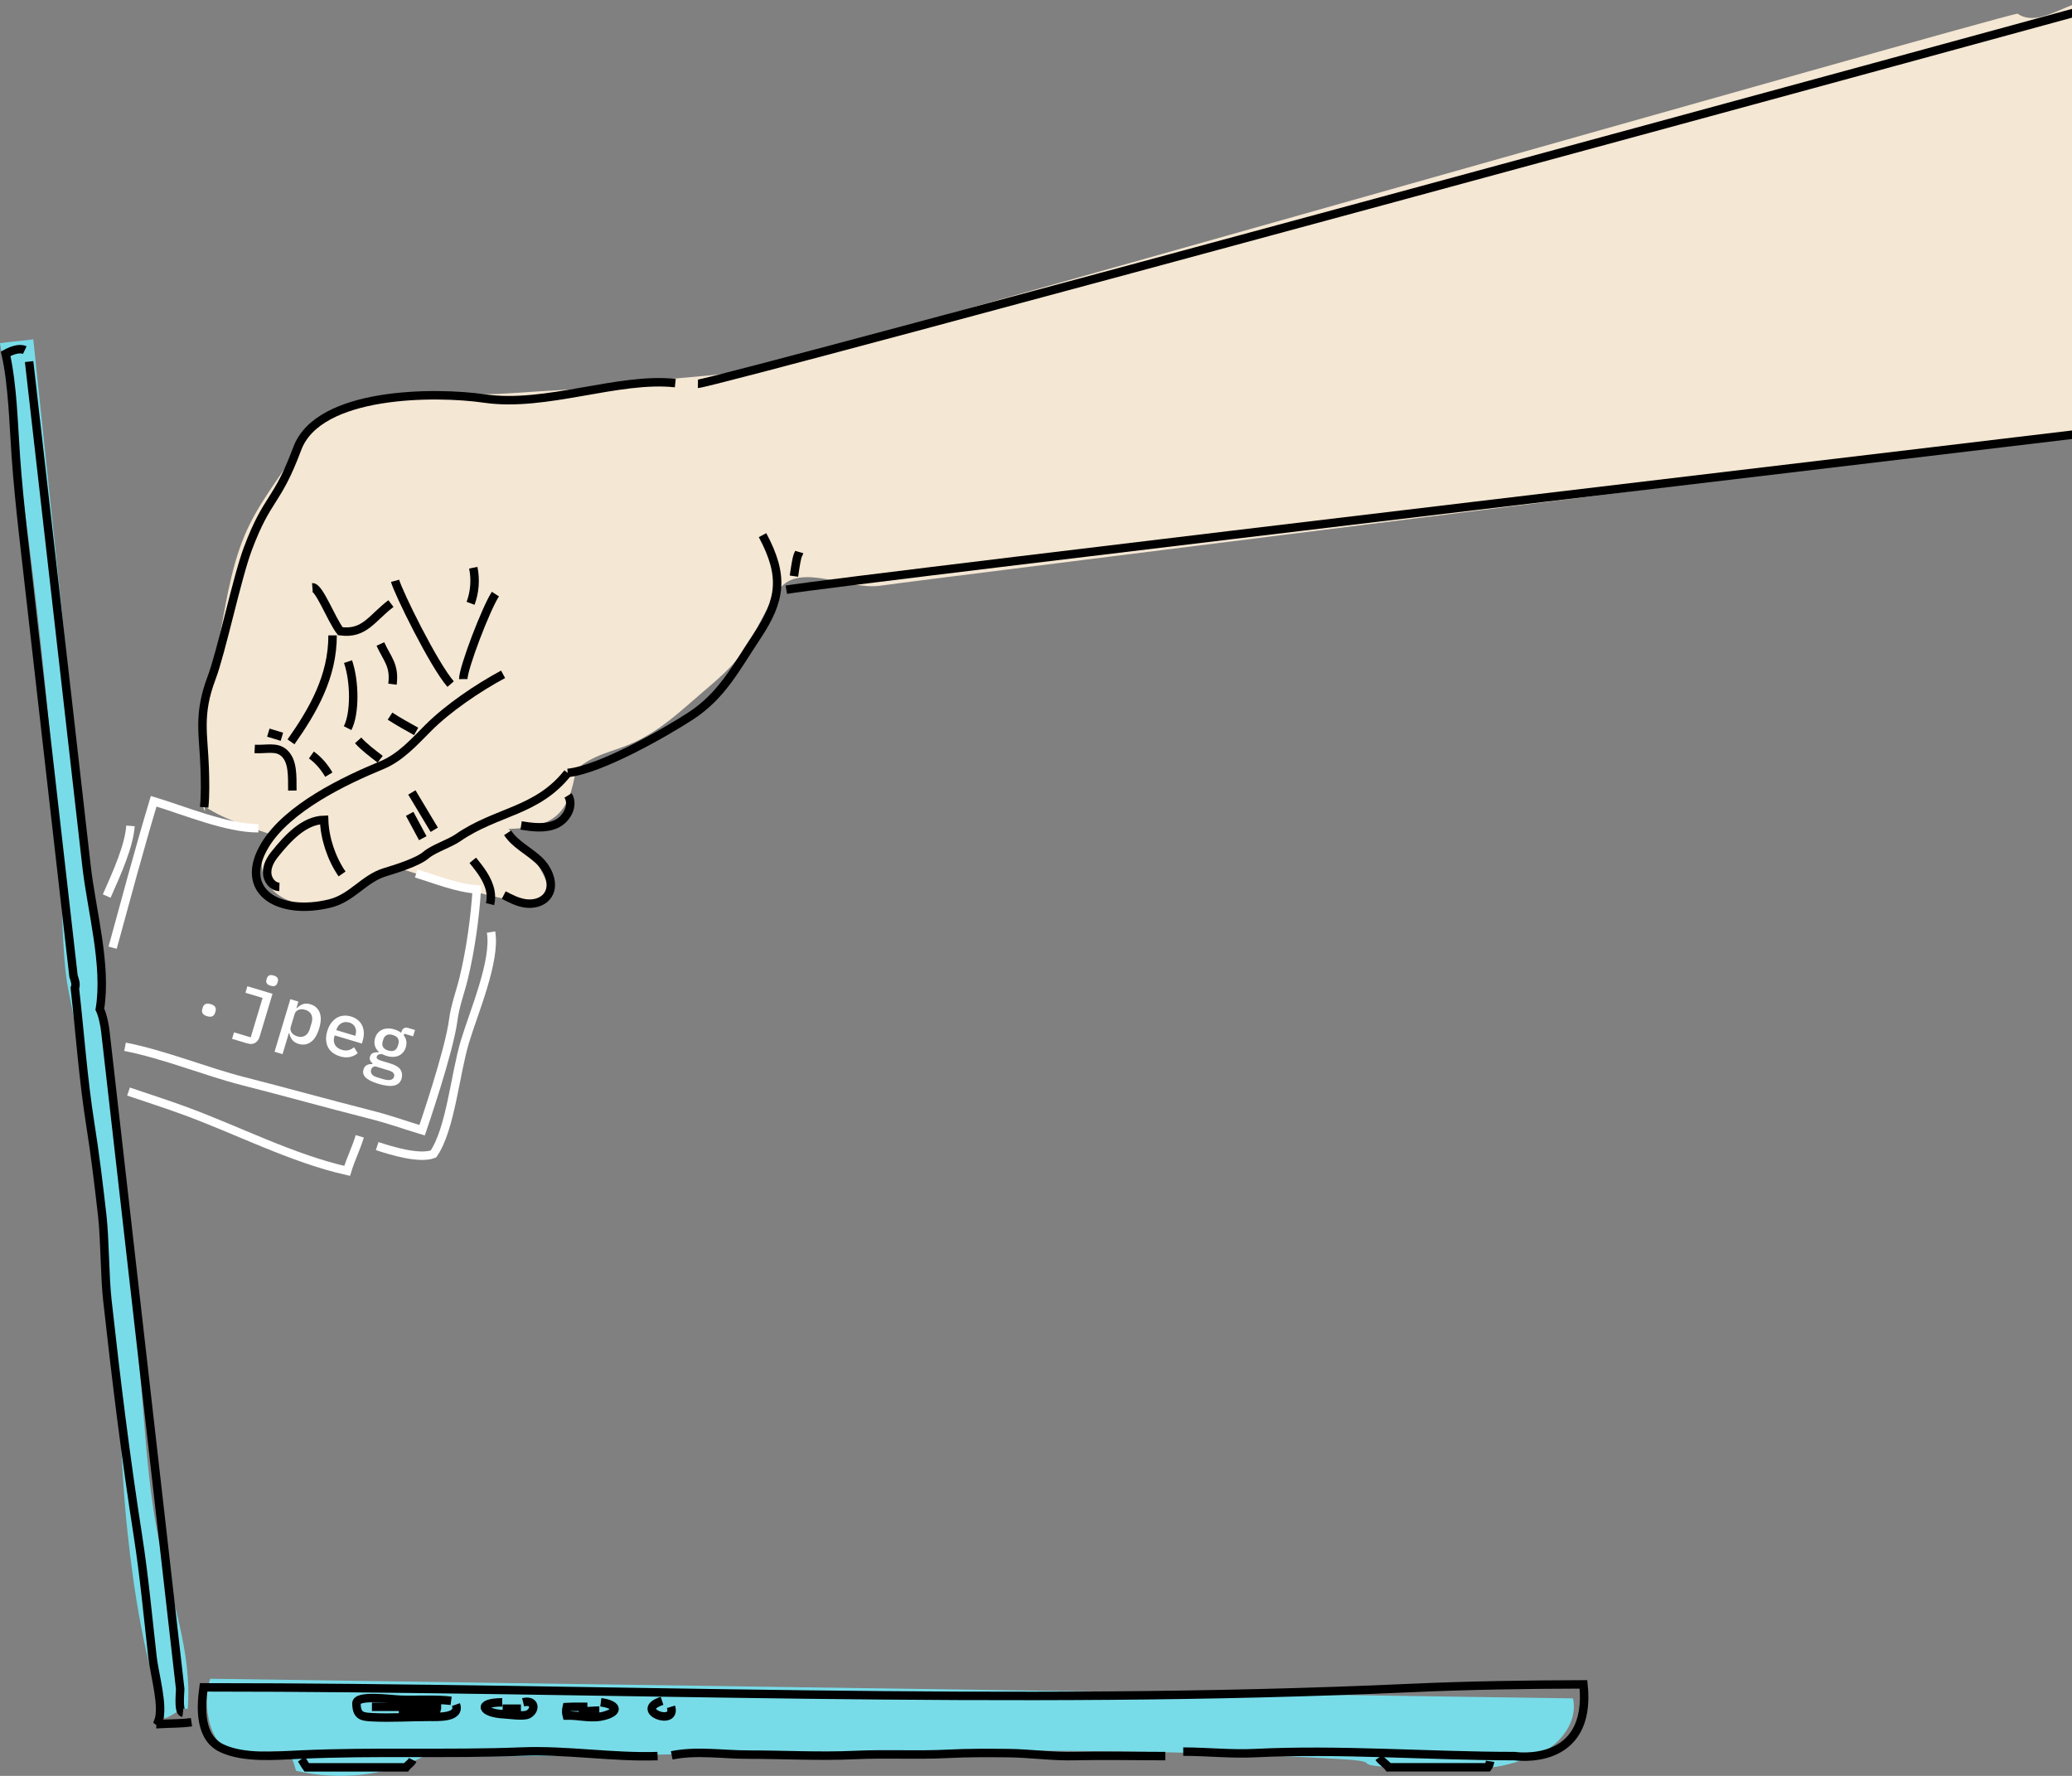 <svg width="245" height="210" viewBox="0 0 245 210" fill="none" xmlns="http://www.w3.org/2000/svg">
<rect x="0" y="0" width="245" height="210" fill="#808080" stroke="none"/>
<g clip-path="url(#clip0_526_75)">
<path d="M238.538 1.616C234.743 2.326 90.722 43.474 86.882 44.03C82.816 44.618 78.664 44.736 74.562 45.329C69.664 46.035 64.861 46.175 59.931 46.524C54.721 46.895 49.506 45.985 44.382 47.293C41.772 47.959 37.643 48.941 36.272 51.357C34.309 54.81 31.343 58.345 29.552 61.943C27.552 65.957 26.888 70.361 26.069 74.714C25.264 78.977 23.74 83.49 23.776 87.848C23.799 90.608 24.242 93.233 24.228 95.949C24.075 95.682 24.038 95.433 23.921 95.143C25.902 96.691 29.945 98.021 32.432 98.773C29.561 101.71 31.049 105.923 35.218 106.815C39.149 107.652 43.504 103.679 47.258 102.696C51.907 104.095 57.353 106.168 62.201 106.656C68.284 107.272 62.007 99.809 60.125 98.026C65.629 97.849 67.28 96.143 68.081 91.079C70.03 89.196 72.54 88.911 74.928 87.807C78.171 86.309 80.328 84.209 82.978 81.942C85.629 79.674 87.225 78.366 88.948 75.298C89.98 73.465 90.92 71.37 92.092 69.745C94.534 66.346 100.296 69.894 104.244 69.238C106.641 68.84 252.671 50.715 254.96 50.194C256.981 43.433 256.543 4.069 249.311 0.385C245.761 -1.421 241.667 3.725 238.542 1.611L238.538 1.616Z" fill="#F4E7D3"/>
<path d="M24.861 198.514L185.993 200.836C186.608 203.564 184.509 206.316 181.94 207.42C180.507 208.036 177.766 208.936 176.201 208.991C174.957 209.032 165.912 209.063 164.677 208.991C159.259 208.674 163.967 208.339 158.549 208.018C123.054 205.931 85.638 207.773 50.08 207.715C45.435 210.032 40.053 210.575 35.001 209.394C34.784 208.547 34.499 207.941 34.282 207.095C31.885 206.909 28.923 207.615 26.738 206.615C24.491 205.592 24.011 200.831 24.857 198.514H24.861Z" fill="#78DCE8"/>
<path d="M0 40.577C0.959 40.446 2.976 40.26 3.935 40.129C5.839 58.236 7.743 76.344 9.652 94.446C10.181 99.442 11.248 108.268 11.65 113.273C13.184 132.353 15.409 147.94 16.947 167.02C17.367 172.238 17.788 177.474 18.882 182.593C20.262 189.064 22.722 195.473 22.198 202.067C21.108 202.039 20.511 202.886 19.466 203.193C17.06 196.016 15.839 188.399 15.043 180.868C14.554 176.243 14.378 171.586 14.084 166.943C12.985 149.424 11.501 134 8.037 116.794C7.331 113.296 7.259 104.389 7.259 104.389C5.965 83.594 3.383 61.146 0 40.577Z" fill="#78DCE8"/>
<path d="M249.306 0.394C240.876 2.724 84.313 45.42 82.526 45.383" stroke="black" stroke-miterlimit="10"/>
<path d="M67.131 91.4C70.948 91.025 78.6 86.662 81.64 84.684C85.366 82.263 86.981 79.032 89.491 75.257C92.34 70.963 92.766 68.143 90.165 63.282" stroke="black" stroke-miterlimit="10"/>
<path d="M39.325 75.135C39.334 80 37.032 84.001 34.409 87.725" stroke="black" stroke-miterlimit="10"/>
<path d="M36.819 89.278C37.724 89.925 38.357 90.726 38.882 91.6" stroke="black" stroke-miterlimit="10"/>
<path d="M41.152 78.235C41.966 80.611 41.993 84.363 41.102 86.105" stroke="black" stroke-miterlimit="10"/>
<path d="M44.978 76.153C45.784 77.932 46.693 78.656 46.408 80.905" stroke="black" stroke-miterlimit="10"/>
<path d="M42.346 87.554C43.097 88.377 44.033 89.074 44.951 89.78" stroke="black" stroke-miterlimit="10"/>
<path d="M46.118 84.684C47.113 85.336 48.167 85.906 49.207 86.49" stroke="black" stroke-miterlimit="10"/>
<path d="M53.282 80.896C51.256 78.561 47.082 70.044 46.715 68.681" stroke="black" stroke-miterlimit="10"/>
<path d="M54.779 80.303C54.766 79.018 57.461 71.958 58.578 70.252" stroke="black" stroke-miterlimit="10"/>
<path d="M92.978 69.736C98.939 68.681 249.727 50.914 254.955 50.199" stroke="black" stroke-miterlimit="10"/>
<path d="M93.878 68.129C94.285 65.242 94.38 65.708 94.507 65.278" stroke="black" stroke-miterlimit="10"/>
<path d="M34.567 93.482C34.554 91.758 34.662 89.939 33.545 88.997C32.654 88.242 31.469 88.64 30.117 88.563" stroke="black" stroke-miterlimit="10"/>
<path d="M79.849 45.302C73.096 44.569 64.548 48.18 57.325 47.13C51.441 46.275 37.67 46.288 35.151 53.041C32.699 59.612 31.659 58.621 29.307 64.889C28.009 68.347 26.191 77.049 25.024 80.145C23.351 84.558 24.084 86.902 24.206 90.884C24.251 92.305 24.291 93.966 24.142 95.46" stroke="black" stroke-miterlimit="10"/>
<path d="M59.487 79.738C56.475 81.358 52.97 83.743 50.659 86.056C48.931 87.784 47.339 89.581 45.132 90.491C40.732 92.305 34.011 95.519 31.347 99.918C28.041 105.376 32.912 108.34 39.022 106.833C41.636 106.186 43.025 103.905 45.49 103.149C46.702 102.773 49.32 101.999 50.388 101.099C51.319 100.316 53.142 99.764 54.151 99.062C58.719 95.903 63.486 95.999 67.131 91.4" stroke="black" stroke-miterlimit="10"/>
<path d="M46.227 71.374C43.943 73.108 43.106 75.031 40.243 74.642C39.171 73.275 37.742 69.388 36.937 69.455" stroke="black" stroke-miterlimit="10"/>
<path d="M40.447 103.344C39.198 101.542 38.393 99.135 38.325 96.944C35.933 96.999 34.002 99.13 32.5 100.999C31.994 101.633 31.564 102.389 31.587 103.208C31.605 104.022 32.22 104.855 33.034 104.878" stroke="black" stroke-miterlimit="10"/>
<path d="M57.945 106.914C58.067 106.412 58.081 105.873 57.981 105.376C57.71 103.991 56.792 102.828 55.905 101.732" stroke="black" stroke-miterlimit="10"/>
<path d="M59.564 105.842C60.383 106.267 61.219 106.702 62.129 106.828C63.038 106.955 64.055 106.729 64.648 106.023C65.692 104.769 64.888 102.805 63.684 101.696C62.481 100.587 60.916 99.845 60.021 98.483" stroke="black" stroke-miterlimit="10"/>
<path d="M61.618 97.614C62.992 97.827 64.458 98.026 65.733 97.46C67.009 96.894 67.9 95.247 67.171 94.061" stroke="black" stroke-miterlimit="10"/>
<path d="M51.346 98.121C50.465 96.65 49.587 95.179 48.701 93.709" stroke="black" stroke-miterlimit="10"/>
<path d="M49.99 99.117L48.443 96.238" stroke="black" stroke-miterlimit="10"/>
<path d="M55.643 71.343C56.141 70.008 56.249 68.528 55.964 67.134" stroke="black" stroke-miterlimit="10"/>
<path d="M33.332 87.124C32.487 86.87 32.568 86.888 31.727 86.635" stroke="black" stroke-miterlimit="10"/>
<path d="M14.785 123.782C19.502 124.709 24.359 126.728 28.769 127.85C33.676 129.095 38.565 130.47 43.454 131.71C46.426 132.466 47.516 132.932 49.913 133.652C49.913 133.652 53.11 124.374 53.59 120.641C53.816 118.903 54.422 117.346 54.834 115.653C55.643 112.309 56.163 108.516 56.38 105.177C53.956 104.995 51.545 103.991 49.212 103.289" stroke="white" stroke-miterlimit="10"/>
<path d="M30.551 97.94C26.869 97.976 21.808 95.845 18.172 94.749C16.458 100.452 14.902 106.276 13.319 112.065" stroke="white" stroke-miterlimit="10"/>
<path d="M15.196 129.077C17.453 129.841 19.71 130.57 21.849 131.353C28.127 133.657 34.544 136.987 41.048 138.458C41.491 136.992 42.102 135.838 42.541 134.372" stroke="white" stroke-miterlimit="10"/>
<path d="M15.431 97.664C15.242 100.076 13.907 103.04 12.618 105.959" stroke="white" stroke-miterlimit="10"/>
<path d="M58.063 110.218C58.642 113.626 56.023 119.677 54.969 123.189C53.811 127.04 53.269 133.539 51.251 136.458C49.619 137.092 46.335 136.105 44.599 135.526" stroke="white" stroke-miterlimit="10"/>
<path d="M24.486 120.166C24.21 120.084 24.029 119.966 23.952 119.817C23.875 119.668 23.862 119.509 23.912 119.342L23.98 119.116C24.029 118.948 24.129 118.821 24.278 118.74C24.427 118.658 24.64 118.658 24.916 118.74C25.192 118.821 25.372 118.939 25.449 119.088C25.526 119.238 25.54 119.396 25.49 119.564L25.422 119.79C25.372 119.957 25.273 120.084 25.124 120.166C24.974 120.247 24.762 120.247 24.486 120.166Z" fill="white"/>
<path d="M27.67 122.075L29.646 122.668L31.049 118.007L29.022 117.396L29.253 116.626L32.224 117.518L30.7 122.587C30.601 122.922 30.424 123.166 30.171 123.32C29.918 123.474 29.597 123.492 29.208 123.374L27.439 122.845L27.67 122.075ZM31.998 116.563C31.754 116.491 31.6 116.391 31.537 116.264C31.469 116.138 31.46 116.002 31.505 115.857L31.559 115.676C31.605 115.531 31.686 115.423 31.813 115.355C31.939 115.287 32.116 115.287 32.355 115.355C32.595 115.423 32.754 115.527 32.817 115.653C32.885 115.78 32.894 115.916 32.849 116.061L32.794 116.242C32.749 116.387 32.668 116.495 32.541 116.563C32.414 116.631 32.238 116.631 31.998 116.563Z" fill="white"/>
<path d="M34.337 118.156L35.282 118.441L35.051 119.206L35.105 119.22C35.318 118.989 35.558 118.83 35.825 118.74C36.091 118.654 36.385 118.658 36.715 118.758C37.24 118.916 37.602 119.238 37.796 119.727C37.991 120.215 37.973 120.844 37.738 121.618C37.502 122.392 37.172 122.931 36.743 123.229C36.313 123.528 35.834 123.601 35.309 123.442C34.979 123.343 34.73 123.184 34.554 122.967C34.377 122.75 34.269 122.483 34.214 122.17L34.16 122.157L33.409 124.655L32.464 124.37L34.328 118.165L34.337 118.156ZM35.151 122.551C35.508 122.659 35.816 122.632 36.078 122.469C36.336 122.306 36.521 122.044 36.63 121.682L36.847 120.953C36.955 120.591 36.946 120.27 36.819 119.989C36.693 119.713 36.449 119.518 36.091 119.41C35.951 119.369 35.82 119.346 35.684 119.346C35.549 119.346 35.431 119.364 35.318 119.405C35.205 119.446 35.105 119.509 35.02 119.595C34.934 119.681 34.87 119.79 34.83 119.93L34.382 121.419C34.341 121.559 34.332 121.686 34.355 121.804C34.377 121.921 34.427 122.03 34.499 122.125C34.572 122.22 34.662 122.306 34.775 122.379C34.888 122.451 35.01 122.505 35.151 122.546V122.551Z" fill="white"/>
<path d="M40.171 124.899C39.832 124.795 39.542 124.65 39.303 124.46C39.063 124.27 38.882 124.044 38.76 123.786C38.638 123.528 38.57 123.243 38.556 122.926C38.543 122.609 38.592 122.274 38.701 121.917C38.809 121.559 38.954 121.252 39.144 120.994C39.334 120.736 39.547 120.532 39.791 120.378C40.035 120.224 40.302 120.138 40.596 120.107C40.89 120.075 41.193 120.107 41.51 120.202C41.826 120.297 42.089 120.433 42.31 120.618C42.532 120.804 42.704 121.016 42.821 121.27C42.943 121.519 43.007 121.795 43.02 122.098C43.034 122.397 42.993 122.713 42.894 123.044L42.785 123.401L39.578 122.437L39.533 122.582C39.429 122.931 39.452 123.252 39.605 123.537C39.759 123.822 40.026 124.026 40.415 124.144C40.705 124.23 40.967 124.243 41.211 124.18C41.455 124.116 41.668 124.003 41.858 123.836L42.292 124.533C42.061 124.75 41.767 124.899 41.406 124.985C41.044 125.071 40.632 125.044 40.166 124.908L40.171 124.899ZM41.292 120.917C41.125 120.867 40.962 120.849 40.804 120.862C40.646 120.876 40.501 120.926 40.365 120.998C40.234 121.075 40.117 121.175 40.013 121.301C39.913 121.428 39.836 121.578 39.782 121.754L39.764 121.813L42.007 122.487L42.034 122.401C42.138 122.048 42.125 121.736 41.989 121.464C41.853 121.193 41.623 121.007 41.292 120.908V120.917Z" fill="white"/>
<path d="M47.498 127.52C47.357 127.981 47.063 128.266 46.611 128.366C46.159 128.47 45.535 128.402 44.743 128.162C44.354 128.045 44.038 127.923 43.789 127.796C43.54 127.669 43.35 127.533 43.21 127.388C43.074 127.248 42.989 127.099 42.957 126.945C42.925 126.791 42.934 126.628 42.984 126.461C43.056 126.216 43.183 126.049 43.359 125.954C43.536 125.859 43.757 125.818 44.024 125.827L44.051 125.741C43.92 125.637 43.821 125.519 43.766 125.388C43.708 125.257 43.703 125.108 43.753 124.94C43.821 124.718 43.943 124.578 44.128 124.51C44.314 124.442 44.531 124.415 44.784 124.429L44.798 124.383C44.562 124.175 44.409 123.931 44.327 123.655C44.246 123.379 44.255 123.08 44.35 122.754C44.422 122.519 44.531 122.315 44.675 122.148C44.82 121.98 44.992 121.854 45.191 121.763C45.39 121.677 45.612 121.627 45.856 121.618C46.1 121.609 46.362 121.645 46.638 121.731C46.95 121.826 47.217 121.958 47.434 122.13L47.48 121.98C47.534 121.808 47.624 121.677 47.755 121.591C47.887 121.505 48.054 121.492 48.258 121.555L49.072 121.799L48.845 122.546L47.805 122.234L47.742 122.442C47.9 122.632 48 122.849 48.04 123.085C48.081 123.32 48.063 123.573 47.982 123.845C47.909 124.08 47.801 124.284 47.656 124.451C47.511 124.619 47.339 124.745 47.14 124.836C46.941 124.922 46.72 124.972 46.475 124.976C46.231 124.981 45.969 124.945 45.693 124.859C45.499 124.8 45.318 124.727 45.155 124.641C45.042 124.641 44.924 124.655 44.798 124.696C44.671 124.732 44.594 124.813 44.553 124.936C44.513 125.076 44.553 125.18 44.675 125.257C44.798 125.334 44.956 125.397 45.155 125.456L46.159 125.759C46.76 125.94 47.158 126.185 47.357 126.492C47.552 126.8 47.597 127.14 47.489 127.511L47.498 127.52ZM46.598 127.312C46.643 127.162 46.62 127.022 46.525 126.895C46.43 126.768 46.227 126.655 45.906 126.56L44.354 126.094C44.106 126.135 43.943 126.271 43.875 126.501C43.825 126.669 43.852 126.836 43.956 127.004C44.06 127.167 44.278 127.302 44.608 127.398L45.309 127.61C45.666 127.719 45.955 127.746 46.177 127.696C46.399 127.646 46.539 127.52 46.598 127.312ZM45.901 124.225C46.209 124.316 46.453 124.311 46.643 124.211C46.828 124.112 46.959 123.94 47.032 123.696L47.104 123.46C47.176 123.216 47.163 123.003 47.063 122.813C46.964 122.623 46.76 122.487 46.453 122.392C46.145 122.297 45.901 122.306 45.711 122.406C45.521 122.505 45.395 122.677 45.322 122.922L45.25 123.157C45.178 123.401 45.191 123.614 45.291 123.804C45.39 123.994 45.594 124.13 45.901 124.225Z" fill="white"/>
<path d="M139.91 207.131C142.76 207.131 145.573 207.448 148.395 207.307C158.449 206.809 168.992 207.66 179.082 207.66C179.082 207.66 188.29 209.072 187.232 199.179C180.457 199.197 173.573 199.301 166.766 199.609C119.382 201.772 71.554 199.532 24.07 199.532C23.722 202.053 23.608 205.497 26.232 206.732C28.855 207.968 32.658 207.61 35.539 207.479C44.246 207.076 53.056 207.466 61.685 207.122C67.022 206.909 72.45 207.841 77.755 207.66" stroke="black" stroke-miterlimit="10"/>
<path d="M53.341 201.125C51.708 200.903 49.004 201.053 47.389 200.994C46.127 200.949 42.134 200.374 42.147 201.428C42.165 202.985 42.885 203.003 44.069 203.067C46.15 203.175 48.651 203.021 50.736 203.021C51.726 203.021 54.481 203.184 53.915 201.569" stroke="black" stroke-miterlimit="10"/>
<path d="M59.388 201.302C56.281 201.315 56.991 202.582 59.564 202.714C60.206 202.745 61.939 203.017 62.477 202.714C63.391 202.198 63.273 200.949 61.857 201.297" stroke="black" stroke-miterlimit="10"/>
<path d="M69.456 201.831C68.641 201.831 67.814 201.818 67.009 201.858C66.936 202.134 66.932 202.592 67.009 202.863C68.519 202.827 69.971 203.311 71.486 202.881C73.35 202.356 72.87 201.537 71.043 201.297" stroke="black" stroke-miterlimit="10"/>
<path d="M78.284 201.125C74.756 202.266 80.079 204.239 79.342 201.831" stroke="black" stroke-miterlimit="10"/>
<path d="M59.433 202.053H61.595" stroke="black" stroke-miterlimit="10"/>
<path d="M68.483 202.229C69.157 202.456 70.152 202.275 70.867 202.275" stroke="black" stroke-miterlimit="10"/>
<path d="M43.979 201.831H51.663V201.962C51.627 202.107 51.609 202.248 51.573 202.361H47.158" stroke="black" stroke-miterlimit="10"/>
<path d="M35.639 208.018C35.861 208.326 36.028 208.674 36.259 208.991H48.004C48.285 208.62 48.583 208.534 48.796 208.108" stroke="black" stroke-miterlimit="10"/>
<path d="M163.044 207.837C163.356 208.28 163.858 208.538 164.193 208.986H175.934C176.052 208.841 176.165 208.493 176.196 208.28" stroke="black" stroke-miterlimit="10"/>
<path d="M79.428 207.574C82.327 206.972 85.484 207.484 88.433 207.484C92.662 207.484 96.927 207.728 101.146 207.529C104.783 207.357 108.441 207.579 112.087 207.393C114.452 207.271 116.836 207.285 119.21 207.307C121.815 207.334 124.402 207.724 127.021 207.66C130.576 207.574 134.235 207.66 137.794 207.66" stroke="black" stroke-miterlimit="10"/>
<path d="M3.442 42.758C5.712 62.708 7.955 82.426 10.235 102.452C10.827 107.661 12.673 114.201 11.804 119.346C12.134 119.998 12.415 121.392 12.474 122.116L21.306 199.718C21.257 200.795 21.117 202.465 21.628 202.528" stroke="black" stroke-miterlimit="10"/>
<path d="M22.641 203.65C21.447 203.827 20.203 203.795 18.964 203.863C18.955 203.605 18.851 203.669 18.72 203.564C19.398 201.818 18.267 198.034 18.032 195.961C17.489 191.178 17.051 186.358 16.309 181.606C14.862 172.328 13.722 163.064 12.695 153.746C12.379 150.881 12.41 146.568 12.089 143.731C11.673 140.083 11.248 136.526 10.674 132.919C9.832 127.61 9.457 122.179 8.851 116.839C9.036 116.418 8.851 115.902 8.693 115.436L3.695 71.533C3.053 65.726 2.288 59.816 1.872 53.969C1.587 49.923 1.515 45.745 0.669 41.835C1.312 41.482 2.275 41.093 2.931 41.401" stroke="black" stroke-miterlimit="10"/>
</g>
<defs>
<clipPath id="clip0_526_75">
<rect width="245" height="210" fill="white"/>
</clipPath>
</defs>
</svg>
